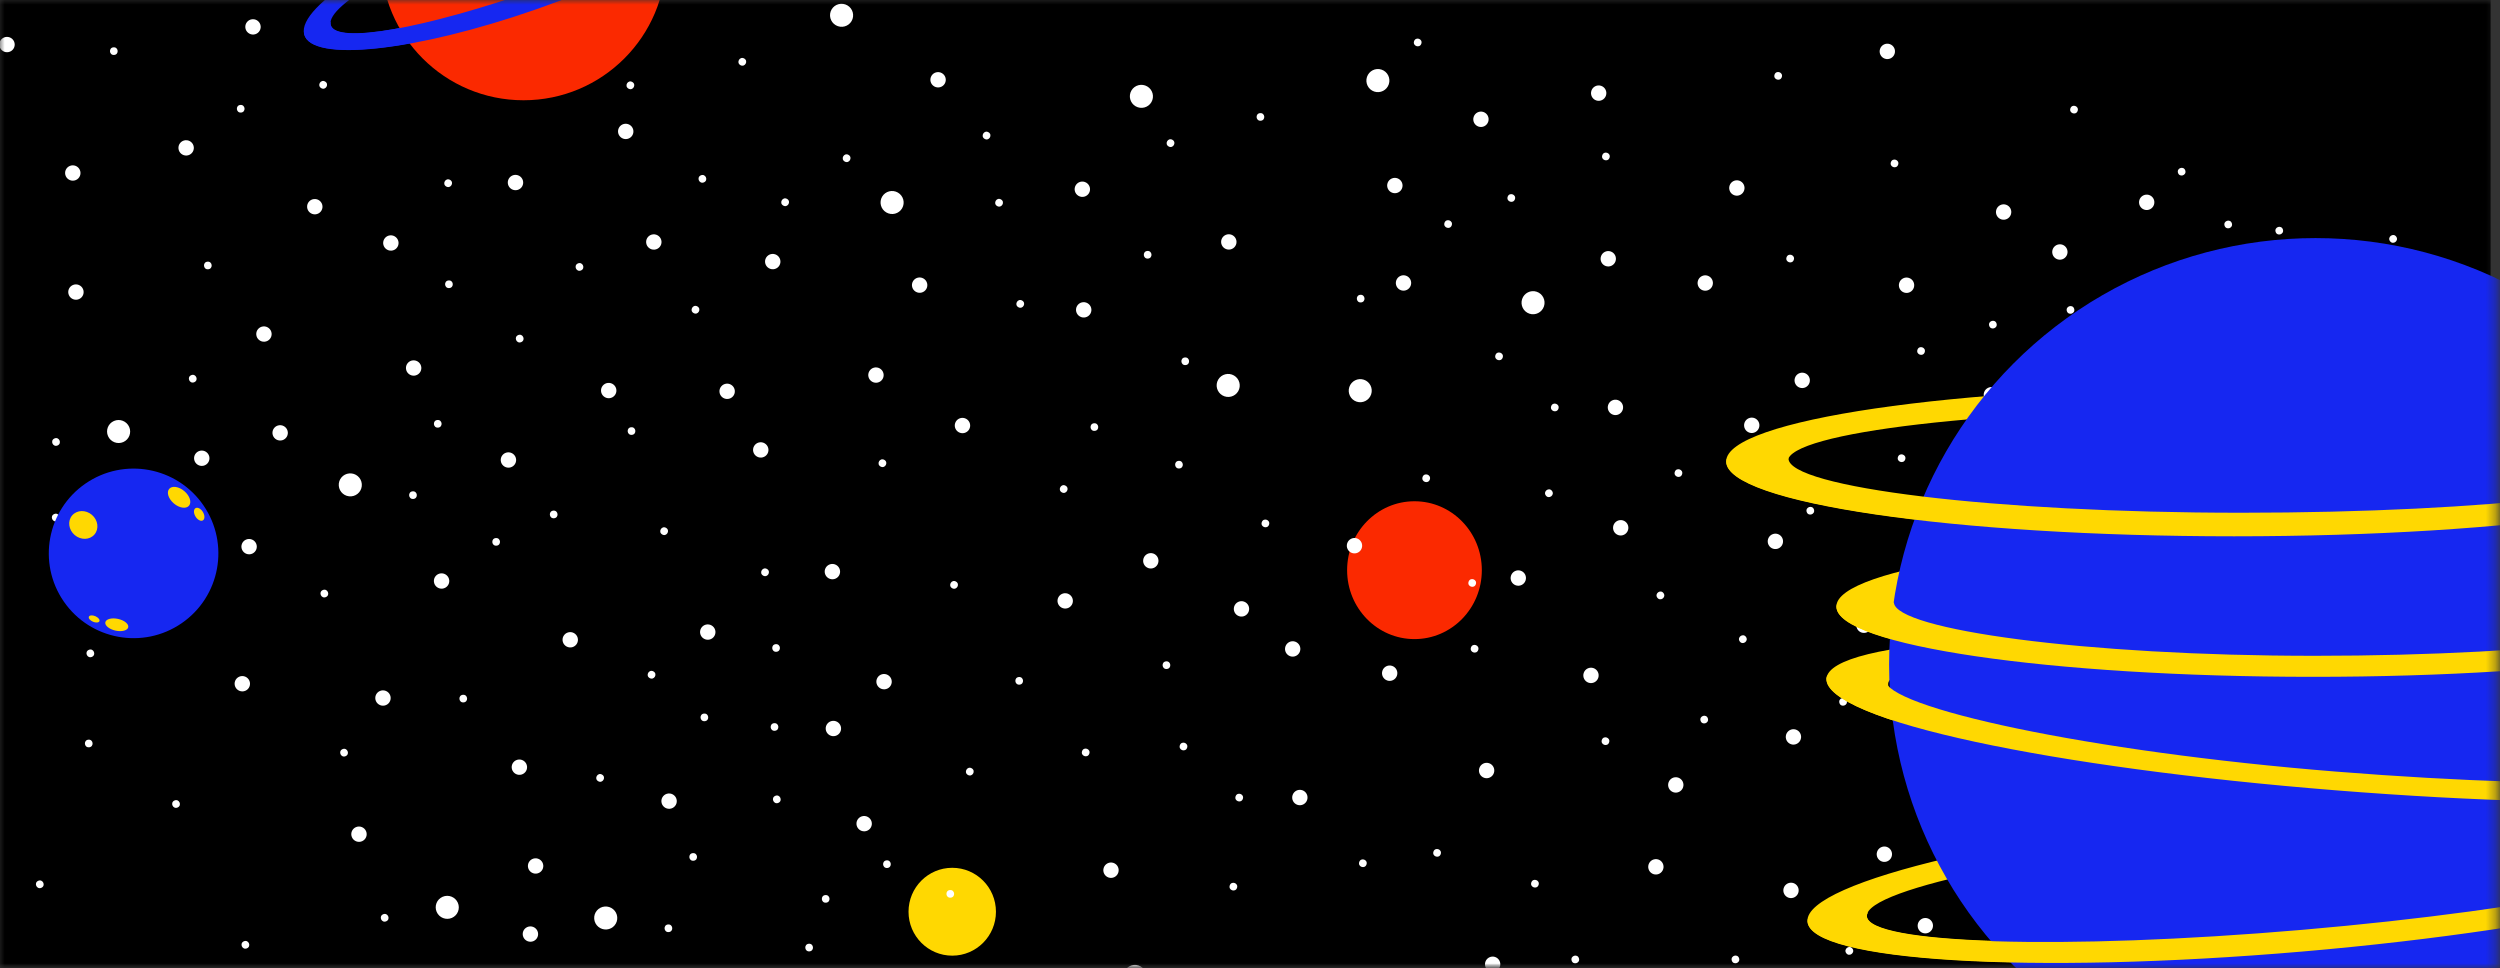 <svg width="266" height="103" viewBox="0 0 266 103" fill="none" xmlns="http://www.w3.org/2000/svg">
<rect x="0" y="0" width="266" height="103" fill="#333333" stroke="none"/>
<mask id="mask0" mask-type="alpha" maskUnits="userSpaceOnUse" x="0" y="0" width="266" height="103">
<rect width="265.667" height="103" fill="#C4C4C4"/>
</mask>
<g mask="url(#mask0)">
<mask id="mask1" mask-type="alpha" maskUnits="userSpaceOnUse" x="-169" y="-162" width="435" height="265">
<rect x="-168.333" y="-162" width="434.333" height="265" fill="#C4C4C4"/>
</mask>
<g mask="url(#mask1)">
<rect x="-166.667" y="-160.999" width="430.667" height="263" fill="black" stroke="black" stroke-width="2"/>
<ellipse cx="150.5" cy="60.667" rx="7.167" ry="7.333" fill="#FB2900"/>
<ellipse cx="101.318" cy="97.008" rx="4.651" ry="4.674" fill="#FFD801"/>
<ellipse rx="1.224" ry="1.23" transform="matrix(-0.949 -0.317 0.315 -0.949 120.753 103.895)" fill="white"/>
<ellipse rx="1.224" ry="1.23" transform="matrix(-0.949 -0.317 0.315 -0.949 144.729 41.568)" fill="white"/>
<ellipse rx="1.224" ry="1.23" transform="matrix(0.505 -0.863 0.864 0.504 89.544 1.627)" fill="white"/>
<ellipse rx="1.224" ry="1.23" transform="matrix(-0.949 -0.317 0.315 -0.949 146.608 8.574)" fill="white"/>
<ellipse rx="1.224" ry="1.23" transform="matrix(0.505 -0.863 0.864 0.504 121.446 10.251)" fill="white"/>
<ellipse rx="1.224" ry="1.23" transform="matrix(0.505 -0.863 0.864 0.504 130.68 41.011)" fill="white"/>
<ellipse rx="1.224" ry="1.23" transform="matrix(-0.949 -0.317 0.315 -0.949 163.116 32.208)" fill="white"/>
<ellipse rx="1.224" ry="1.23" transform="matrix(0.505 -0.863 0.864 0.504 94.92 21.547)" fill="white"/>
<ellipse rx="1.225" ry="1.228" transform="matrix(0.957 -0.289 0.285 0.959 204.378 82.446)" fill="white"/>
<ellipse rx="1.225" ry="1.228" transform="matrix(0.086 0.996 -0.997 0.082 37.271 51.591)" fill="white"/>
<ellipse rx="1.225" ry="1.228" transform="matrix(0.957 -0.289 0.285 0.959 243.886 46.371)" fill="white"/>
<ellipse rx="1.225" ry="1.228" transform="matrix(0.086 0.996 -0.997 0.082 64.449 97.675)" fill="white"/>
<ellipse rx="1.227" ry="1.227" transform="matrix(-0.403 -0.915 0.917 -0.399 12.62 45.914)" fill="white"/>
<ellipse rx="1.227" ry="1.227" transform="matrix(-0.813 0.583 -0.579 -0.815 246.245 63.103)" fill="white"/>
<ellipse rx="1.227" ry="1.227" transform="matrix(-0.403 -0.915 0.917 -0.399 47.588 96.541)" fill="white"/>
<ellipse rx="0.408" ry="0.41" transform="matrix(-0.949 -0.317 0.315 -0.949 131.853 84.865)" fill="white"/>
<ellipse rx="0.408" ry="0.41" transform="matrix(-0.949 -0.317 0.315 -0.949 165.431 43.353)" fill="white"/>
<ellipse rx="0.408" ry="0.41" transform="matrix(0.505 -0.863 0.864 0.504 83.539 21.518)" fill="white"/>
<ellipse rx="0.408" ry="0.409" transform="matrix(0.957 -0.289 0.285 0.959 196.104 74.676)" fill="white"/>
<ellipse rx="0.408" ry="0.409" transform="matrix(0.086 0.996 -0.997 0.082 46.577 45.093)" fill="white"/>
<ellipse rx="0.408" ry="0.409" transform="matrix(0.957 -0.289 0.285 0.959 235.613 38.6)" fill="white"/>
<ellipse rx="0.408" ry="0.409" transform="matrix(0.086 0.996 -0.997 0.082 73.755 91.178)" fill="white"/>
<ellipse rx="0.409" ry="0.409" transform="matrix(-0.403 -0.915 0.917 -0.399 5.93 55.068)" fill="white"/>
<ellipse rx="0.409" ry="0.409" transform="matrix(-0.813 0.583 -0.579 -0.815 256.579 67.768)" fill="white"/>
<ellipse rx="0.408" ry="0.41" transform="matrix(-0.949 -0.317 0.315 -0.949 125.923 79.429)" fill="white"/>
<ellipse rx="0.408" ry="0.41" transform="matrix(-0.949 -0.317 0.315 -0.949 159.5 37.916)" fill="white"/>
<ellipse rx="0.408" ry="0.41" transform="matrix(0.505 -0.863 0.864 0.504 90.08 16.833)" fill="white"/>
<ellipse rx="0.408" ry="0.409" transform="matrix(0.957 -0.289 0.285 0.959 204.076 75.695)" fill="white"/>
<ellipse rx="0.408" ry="0.409" transform="matrix(0.086 0.996 -0.997 0.082 43.941 52.684)" fill="white"/>
<ellipse rx="0.408" ry="0.409" transform="matrix(0.957 -0.289 0.285 0.959 243.583 39.618)" fill="white"/>
<ellipse rx="0.408" ry="0.409" transform="matrix(0.086 0.996 -0.997 0.082 71.119 98.768)" fill="white"/>
<ellipse rx="0.409" ry="0.409" transform="matrix(-0.403 -0.915 0.917 -0.399 5.961 47.025)" fill="white"/>
<ellipse rx="0.409" ry="0.409" transform="matrix(-0.813 0.583 -0.579 -0.815 248.702 69.391)" fill="white"/>
<ellipse rx="0.409" ry="0.409" transform="matrix(-0.403 -0.915 0.917 -0.399 40.929 97.653)" fill="white"/>
<ellipse rx="0.408" ry="0.41" transform="matrix(-0.949 -0.317 0.315 -0.949 156.896 69.026)" fill="white"/>
<ellipse rx="0.408" ry="0.41" transform="matrix(0.505 -0.863 0.864 0.504 60.171 7.886)" fill="white"/>
<ellipse rx="0.408" ry="0.41" transform="matrix(-0.949 -0.317 0.315 -0.949 190.474 27.511)" fill="white"/>
<ellipse rx="0.408" ry="0.41" transform="matrix(0.505 -0.863 0.864 0.504 93.891 49.284)" fill="white"/>
<ellipse rx="0.408" ry="0.41" transform="matrix(-0.949 -0.317 0.315 -0.949 201.577 17.389)" fill="white"/>
<ellipse rx="0.408" ry="0.41" transform="matrix(0.505 -0.863 0.864 0.504 101.512 62.232)" fill="white"/>
<ellipse rx="0.408" ry="0.41" transform="matrix(-0.949 -0.317 0.315 -0.949 202.328 48.753)" fill="white"/>
<ellipse rx="0.408" ry="0.41" transform="matrix(0.505 -0.863 0.864 0.504 70.664 56.516)" fill="white"/>
<ellipse rx="0.408" ry="0.41" transform="matrix(-0.949 -0.317 0.315 -0.949 229.423 50.018)" fill="white"/>
<ellipse rx="0.408" ry="0.41" transform="matrix(0.505 -0.863 0.864 0.504 63.854 82.77)" fill="white"/>
<ellipse rx="0.408" ry="0.41" transform="matrix(-0.949 -0.317 0.315 -0.949 217.555 46.922)" fill="white"/>
<ellipse rx="0.408" ry="0.41" transform="matrix(0.505 -0.863 0.864 0.504 69.325 71.793)" fill="white"/>
<ellipse rx="0.408" ry="0.41" transform="matrix(-0.949 -0.317 0.315 -0.949 220.676 11.665)" fill="white"/>
<ellipse rx="0.408" ry="0.41" transform="matrix(0.505 -0.863 0.864 0.504 103.186 82.1)" fill="white"/>
<ellipse rx="0.408" ry="0.41" transform="matrix(-0.949 -0.317 0.315 -0.949 246.984 30.817)" fill="white"/>
<ellipse rx="0.408" ry="0.41" transform="matrix(-0.949 -0.317 0.315 -0.949 189.197 8.073)" fill="white"/>
<ellipse rx="0.408" ry="0.41" transform="matrix(0.505 -0.863 0.864 0.504 113.177 52.033)" fill="white"/>
<ellipse rx="0.408" ry="0.41" transform="matrix(-0.949 -0.317 0.315 -0.949 170.869 16.648)" fill="white"/>
<ellipse rx="0.408" ry="0.41" transform="matrix(0.505 -0.863 0.864 0.504 108.555 32.334)" fill="white"/>
<ellipse rx="0.408" ry="0.41" transform="matrix(-0.949 -0.317 0.315 -0.949 160.802 21.066)" fill="white"/>
<ellipse rx="0.408" ry="0.41" transform="matrix(0.505 -0.863 0.864 0.504 106.301 21.572)" fill="white"/>
<ellipse rx="0.408" ry="0.409" transform="matrix(0.957 -0.289 0.285 0.959 184.651 102.082)" fill="white"/>
<ellipse rx="0.408" ry="0.409" transform="matrix(0.086 0.996 -0.997 0.082 22.114 28.247)" fill="white"/>
<ellipse rx="0.408" ry="0.409" transform="matrix(0.957 -0.289 0.285 0.959 224.159 66.006)" fill="white"/>
<ellipse rx="0.408" ry="0.409" transform="matrix(0.086 0.996 -0.997 0.082 49.291 74.331)" fill="white"/>
<ellipse rx="0.409" ry="0.409" transform="matrix(-0.813 0.583 -0.579 -0.815 216.262 82.768)" fill="white"/>
<ellipse rx="0.409" ry="0.409" transform="matrix(-0.403 -0.915 0.917 -0.399 34.512 63.155)" fill="white"/>
<ellipse rx="0.409" ry="0.409" transform="matrix(-0.813 0.583 -0.579 -0.815 258.616 38.134)" fill="white"/>
<ellipse rx="0.408" ry="0.41" transform="matrix(-0.949 -0.317 0.315 -0.949 170.823 78.86)" fill="white"/>
<ellipse rx="0.408" ry="0.41" transform="matrix(0.505 -0.863 0.864 0.504 47.683 19.492)" fill="white"/>
<ellipse rx="0.408" ry="0.41" transform="matrix(-0.949 -0.317 0.315 -0.949 204.402 37.346)" fill="white"/>
<ellipse rx="0.408" ry="0.41" transform="matrix(0.505 -0.863 0.864 0.504 81.401 60.891)" fill="white"/>
<ellipse rx="0.408" ry="0.409" transform="matrix(0.957 -0.289 0.285 0.959 167.611 102.086)" fill="white"/>
<ellipse rx="0.408" ry="0.409" transform="matrix(0.086 0.996 -0.997 0.082 25.612 11.571)" fill="white"/>
<ellipse rx="0.408" ry="0.409" transform="matrix(0.086 0.996 -0.997 0.082 12.11 5.441)" fill="white"/>
<ellipse rx="0.408" ry="0.409" transform="matrix(0.086 0.996 -0.997 0.082 122.11 27.108)" fill="white"/>
<ellipse rx="0.408" ry="0.409" transform="matrix(0.086 0.996 -0.997 0.082 126.11 38.439)" fill="white"/>
<ellipse rx="0.408" ry="0.409" transform="matrix(0.086 0.996 -0.997 0.082 125.443 49.441)" fill="white"/>
<ellipse rx="0.408" ry="0.409" transform="matrix(0.086 0.996 -0.997 0.082 116.443 45.441)" fill="white"/>
<ellipse rx="0.408" ry="0.409" transform="matrix(0.086 0.996 -0.997 0.082 9.443 79.107)" fill="white"/>
<ellipse rx="0.408" ry="0.409" transform="matrix(0.086 0.996 -0.997 0.082 101.11 95.107)" fill="white"/>
<ellipse rx="0.408" ry="0.409" transform="matrix(0.086 0.996 -0.997 0.082 108.443 72.441)" fill="white"/>
<ellipse rx="0.408" ry="0.409" transform="matrix(0.086 0.996 -0.997 0.082 124.11 70.774)" fill="white"/>
<ellipse rx="0.408" ry="0.409" transform="matrix(0.086 0.996 -0.997 0.082 134.11 12.441)" fill="white"/>
<ellipse rx="0.408" ry="0.409" transform="matrix(0.086 0.996 -0.997 0.082 144.776 31.773)" fill="white"/>
<ellipse rx="0.408" ry="0.409" transform="matrix(0.957 -0.289 0.285 0.959 207.12 66.01)" fill="white"/>
<ellipse rx="0.408" ry="0.409" transform="matrix(0.086 0.996 -0.997 0.082 52.791 57.655)" fill="white"/>
<ellipse rx="0.409" ry="0.409" transform="matrix(-0.813 0.583 -0.579 -0.815 232.396 77.233)" fill="white"/>
<ellipse rx="0.409" ry="0.409" transform="matrix(-0.403 -0.915 0.917 -0.399 36.608 80.083)" fill="white"/>
<ellipse rx="0.408" ry="0.41" transform="matrix(-0.949 -0.317 0.315 -0.949 156.644 62.027)" fill="white"/>
<ellipse rx="0.408" ry="0.41" transform="matrix(0.505 -0.863 0.864 0.504 67.073 9.077)" fill="white"/>
<ellipse rx="0.408" ry="0.409" transform="matrix(0.957 -0.289 0.285 0.959 192.618 54.341)" fill="white"/>
<ellipse rx="0.408" ry="0.409" transform="matrix(0.086 0.996 -0.997 0.082 67.193 45.864)" fill="white"/>
<ellipse rx="0.408" ry="0.409" transform="matrix(0.957 -0.289 0.285 0.959 232.127 18.267)" fill="white"/>
<ellipse rx="0.408" ry="0.409" transform="matrix(0.086 0.996 -0.997 0.082 94.371 91.948)" fill="white"/>
<ellipse rx="0.409" ry="0.409" transform="matrix(-0.632 -0.775 0.772 -0.635 262.379 66.881)" fill="white"/>
<ellipse rx="0.408" ry="0.41" transform="matrix(-0.949 -0.317 0.315 -0.949 145.009 91.849)" fill="white"/>
<ellipse rx="0.408" ry="0.41" transform="matrix(-0.949 -0.317 0.315 -0.949 131.232 94.339)" fill="white"/>
<ellipse rx="0.408" ry="0.41" transform="matrix(-0.949 -0.317 0.315 -0.949 115.517 80.06)" fill="white"/>
<ellipse rx="0.408" ry="0.41" transform="matrix(-0.949 -0.317 0.315 -0.949 134.64 55.693)" fill="white"/>
<ellipse rx="0.408" ry="0.41" transform="matrix(-0.949 -0.317 0.315 -0.949 163.318 94.025)" fill="white"/>
<ellipse rx="0.408" ry="0.41" transform="matrix(0.505 -0.863 0.864 0.504 34.385 9.027)" fill="white"/>
<ellipse rx="0.408" ry="0.41" transform="matrix(-0.949 -0.317 0.315 -0.949 154.08 23.84)" fill="white"/>
<ellipse rx="0.408" ry="0.41" transform="matrix(0.505 -0.863 0.864 0.504 104.969 14.424)" fill="white"/>
<ellipse rx="0.408" ry="0.41" transform="matrix(-0.949 -0.317 0.315 -0.949 150.843 4.518)" fill="white"/>
<ellipse rx="0.408" ry="0.41" transform="matrix(0.505 -0.863 0.864 0.504 124.544 15.229)" fill="white"/>
<ellipse rx="0.408" ry="0.41" transform="matrix(-0.949 -0.317 0.315 -0.949 152.906 90.744)" fill="white"/>
<ellipse rx="0.408" ry="0.41" transform="matrix(0.505 -0.863 0.864 0.504 39.737 -0.486)" fill="white"/>
<ellipse rx="0.408" ry="0.41" transform="matrix(-0.949 -0.317 0.315 -0.949 178.586 50.336)" fill="white"/>
<ellipse rx="0.408" ry="0.41" transform="matrix(0.505 -0.863 0.864 0.504 73.999 32.956)" fill="white"/>
<ellipse rx="0.408" ry="0.409" transform="matrix(0.957 -0.289 0.285 0.959 181.329 76.564)" fill="white"/>
<ellipse rx="0.408" ry="0.409" transform="matrix(0.086 0.996 -0.997 0.082 47.767 30.245)" fill="white"/>
<ellipse rx="0.408" ry="0.409" transform="matrix(0.957 -0.289 0.285 0.959 220.837 40.489)" fill="white"/>
<ellipse rx="0.408" ry="0.409" transform="matrix(0.086 0.996 -0.997 0.082 74.946 76.33)" fill="white"/>
<ellipse rx="0.408" ry="0.409" transform="matrix(0.957 -0.289 0.285 0.959 220.302 32.976)" fill="white"/>
<ellipse rx="0.408" ry="0.409" transform="matrix(0.086 0.996 -0.997 0.082 82.408 77.351)" fill="white"/>
<ellipse rx="0.408" ry="0.409" transform="matrix(0.957 -0.289 0.285 0.959 212.042 34.541)" fill="white"/>
<ellipse rx="0.408" ry="0.409" transform="matrix(0.086 0.996 -0.997 0.082 82.575 68.945)" fill="white"/>
<ellipse rx="0.408" ry="0.409" transform="matrix(0.957 -0.289 0.285 0.959 237.081 23.885)" fill="white"/>
<ellipse rx="0.408" ry="0.409" transform="matrix(0.086 0.996 -0.997 0.082 87.853 95.641)" fill="white"/>
<ellipse rx="0.409" ry="0.409" transform="matrix(-0.403 -0.915 0.917 -0.399 9.615 69.518)" fill="white"/>
<ellipse rx="0.408" ry="0.41" transform="matrix(-0.949 -0.317 0.315 -0.949 151.748 50.887)" fill="white"/>
<ellipse rx="0.408" ry="0.41" transform="matrix(0.505 -0.863 0.864 0.504 78.981 6.578)" fill="white"/>
<ellipse rx="0.408" ry="0.409" transform="matrix(0.957 -0.289 0.285 0.959 203.004 60.619)" fill="white"/>
<ellipse rx="0.408" ry="0.409" transform="matrix(0.086 0.996 -0.997 0.082 58.913 54.737)" fill="white"/>
<ellipse rx="0.408" ry="0.409" transform="matrix(0.957 -0.289 0.285 0.959 242.513 24.543)" fill="white"/>
<ellipse rx="0.408" ry="0.409" transform="matrix(0.086 0.996 -0.997 0.082 86.092 100.821)" fill="white"/>
<ellipse rx="0.409" ry="0.409" transform="matrix(-0.813 0.583 -0.579 -0.815 196.769 101.175)" fill="white"/>
<ellipse rx="0.409" ry="0.409" transform="matrix(-0.403 -0.915 0.917 -0.399 20.508 40.293)" fill="white"/>
<ellipse rx="0.409" ry="0.409" transform="matrix(-0.813 0.583 -0.579 -0.815 176.668 63.352)" fill="white"/>
<ellipse rx="0.409" ry="0.409" transform="matrix(-0.403 -0.915 0.917 -0.399 61.656 28.402)" fill="white"/>
<ellipse rx="0.409" ry="0.409" transform="matrix(-0.813 0.583 -0.579 -0.815 164.805 52.479)" fill="white"/>
<ellipse rx="0.409" ry="0.409" transform="matrix(-0.403 -0.915 0.917 -0.399 74.736 19.029)" fill="white"/>
<ellipse rx="0.409" ry="0.409" transform="matrix(-0.813 0.583 -0.579 -0.815 185.439 68.007)" fill="white"/>
<ellipse rx="0.409" ry="0.409" transform="matrix(-0.403 -0.915 0.917 -0.399 55.296 36.027)" fill="white"/>
<ellipse rx="0.409" ry="0.409" transform="matrix(-0.813 0.583 -0.579 -0.815 254.563 83.3)" fill="white"/>
<ellipse rx="0.409" ry="0.409" transform="matrix(-0.403 -0.915 0.917 -0.399 26.111 100.528)" fill="white"/>
<ellipse rx="0.409" ry="0.409" transform="matrix(-0.403 -0.915 0.917 -0.399 4.234 94.09)" fill="white"/>
<ellipse rx="0.409" ry="0.409" transform="matrix(-0.813 0.583 -0.579 -0.815 241.417 93.606)" fill="white"/>
<ellipse rx="0.409" ry="0.409" transform="matrix(-0.403 -0.915 0.917 -0.399 18.731 85.545)" fill="white"/>
<ellipse rx="0.409" ry="0.409" transform="matrix(-0.813 0.583 -0.579 -0.815 254.627 25.419)" fill="white"/>
<ellipse rx="0.409" ry="0.409" transform="matrix(-0.813 0.583 -0.579 -0.815 227.786 31.151)" fill="white"/>
<ellipse rx="0.409" ry="0.409" transform="matrix(-0.403 -0.915 0.917 -0.399 82.654 85.051)" fill="white"/>
<ellipse rx="0.409" ry="0.409" transform="matrix(-0.632 -0.775 0.772 -0.635 264.166 54.824)" fill="white"/>
<ellipse rx="0.816" ry="0.82" transform="matrix(-0.949 -0.317 0.315 -0.949 147.862 71.628)" fill="white"/>
<ellipse rx="0.816" ry="0.82" transform="matrix(-0.949 -0.317 0.315 -0.949 181.439 30.114)" fill="white"/>
<ellipse rx="0.816" ry="0.82" transform="matrix(0.505 -0.863 0.864 0.504 93.202 39.908)" fill="white"/>
<ellipse rx="0.817" ry="0.819" transform="matrix(0.957 -0.289 0.285 0.959 190.563 94.738)" fill="white"/>
<ellipse rx="0.817" ry="0.819" transform="matrix(0.086 0.996 -0.997 0.082 28.084 35.544)" fill="white"/>
<ellipse rx="0.817" ry="0.819" transform="matrix(0.957 -0.289 0.285 0.959 230.071 58.662)" fill="white"/>
<ellipse rx="0.817" ry="0.819" transform="matrix(0.086 0.996 -0.997 0.082 55.262 81.628)" fill="white"/>
<ellipse rx="0.818" ry="0.818" transform="matrix(-0.813 0.583 -0.579 -0.815 213.023 91.63)" fill="white"/>
<ellipse rx="0.818" ry="0.818" transform="matrix(-0.403 -0.915 0.917 -0.399 26.505 58.163)" fill="white"/>
<ellipse rx="0.818" ry="0.818" transform="matrix(-0.813 0.583 -0.579 -0.815 255.377 46.997)" fill="white"/>
<ellipse rx="0.816" ry="0.82" transform="matrix(-0.949 -0.317 0.315 -0.949 138.305 84.857)" fill="white"/>
<ellipse rx="0.816" ry="0.82" transform="matrix(-0.949 -0.317 0.315 -0.949 171.882 43.346)" fill="white"/>
<ellipse rx="0.816" ry="0.82" transform="matrix(0.505 -0.863 0.864 0.504 82.22 27.833)" fill="white"/>
<ellipse rx="0.817" ry="0.819" transform="matrix(0.957 -0.289 0.285 0.959 190.822 78.407)" fill="white"/>
<ellipse rx="0.817" ry="0.819" transform="matrix(0.086 0.996 -0.997 0.082 44.012 39.156)" fill="white"/>
<ellipse rx="0.817" ry="0.819" transform="matrix(0.957 -0.289 0.285 0.959 230.331 42.331)" fill="white"/>
<ellipse rx="0.817" ry="0.819" transform="matrix(0.086 0.996 -0.997 0.082 71.191 85.241)" fill="white"/>
<ellipse rx="0.817" ry="0.819" transform="matrix(0.957 -0.289 0.285 0.959 219.172 26.812)" fill="white"/>
<ellipse rx="0.817" ry="0.819" transform="matrix(0.086 0.996 -0.997 0.082 88.673 77.513)" fill="white"/>
<ellipse rx="0.818" ry="0.818" transform="matrix(-0.403 -0.915 0.917 -0.399 10.277 59.868)" fill="white"/>
<ellipse rx="0.818" ry="0.818" transform="matrix(-0.403 -0.915 0.917 -0.399 7.746 18.408)" fill="white"/>
<ellipse rx="0.818" ry="0.818" transform="matrix(-0.403 -0.915 0.917 -0.399 130.746 25.741)" fill="white"/>
<ellipse rx="0.818" ry="0.818" transform="matrix(-0.403 -0.915 0.917 -0.399 148.413 19.741)" fill="white"/>
<ellipse rx="0.818" ry="0.818" transform="matrix(-0.403 -0.915 0.917 -0.399 8.08 31.076)" fill="white"/>
<ellipse rx="0.818" ry="0.818" transform="matrix(-0.403 -0.915 0.917 -0.399 0.746 4.741)" fill="white"/>
<ellipse rx="0.818" ry="0.818" transform="matrix(-0.813 0.583 -0.579 -0.815 260.381 62.527)" fill="white"/>
<ellipse rx="0.816" ry="0.82" transform="matrix(-0.949 -0.317 0.315 -0.949 137.542 69.047)" fill="white"/>
<ellipse rx="0.816" ry="0.82" transform="matrix(-0.949 -0.317 0.315 -0.949 171.119 27.533)" fill="white"/>
<ellipse rx="0.816" ry="0.82" transform="matrix(0.505 -0.863 0.864 0.504 97.85 30.338)" fill="white"/>
<ellipse rx="0.817" ry="0.819" transform="matrix(0.957 -0.289 0.285 0.959 200.496 90.888)" fill="white"/>
<ellipse rx="0.817" ry="0.819" transform="matrix(0.086 0.996 -0.997 0.082 29.808 46.056)" fill="white"/>
<ellipse rx="0.817" ry="0.819" transform="matrix(0.957 -0.289 0.285 0.959 240.004 54.811)" fill="white"/>
<ellipse rx="0.817" ry="0.819" transform="matrix(0.086 0.996 -0.997 0.082 56.988 92.139)" fill="white"/>
<ellipse rx="0.818" ry="0.818" transform="matrix(-0.813 0.583 -0.579 -0.815 204.855 98.494)" fill="white"/>
<ellipse rx="0.818" ry="0.818" transform="matrix(-0.403 -0.915 0.917 -0.399 21.468 48.757)" fill="white"/>
<ellipse rx="0.818" ry="0.818" transform="matrix(-0.813 0.583 -0.579 -0.815 247.208 53.861)" fill="white"/>
<ellipse rx="0.818" ry="0.818" transform="matrix(-0.403 -0.915 0.917 -0.399 56.436 99.385)" fill="white"/>
<ellipse rx="0.816" ry="0.82" transform="matrix(-0.949 -0.317 0.315 -0.949 161.547 61.503)" fill="white"/>
<ellipse rx="0.816" ry="0.82" transform="matrix(0.505 -0.863 0.864 0.504 66.577 13.983)" fill="white"/>
<ellipse rx="0.817" ry="0.819" transform="matrix(0.957 -0.289 0.285 0.959 188.901 57.601)" fill="white"/>
<ellipse rx="0.817" ry="0.819" transform="matrix(0.086 0.996 -0.997 0.082 64.767 41.555)" fill="white"/>
<ellipse rx="0.817" ry="0.819" transform="matrix(0.957 -0.289 0.285 0.959 186.386 45.253)" fill="white"/>
<ellipse rx="0.817" ry="0.819" transform="matrix(0.086 0.996 -0.997 0.082 77.368 41.636)" fill="white"/>
<ellipse rx="0.817" ry="0.819" transform="matrix(0.957 -0.289 0.285 0.959 172.444 56.157)" fill="white"/>
<ellipse rx="0.817" ry="0.819" transform="matrix(0.086 0.996 -0.997 0.082 69.567 25.748)" fill="white"/>
<ellipse rx="0.817" ry="0.819" transform="matrix(0.957 -0.289 0.285 0.959 228.409 21.527)" fill="white"/>
<ellipse rx="0.817" ry="0.819" transform="matrix(0.086 0.996 -0.997 0.082 91.946 87.638)" fill="white"/>
<ellipse rx="0.817" ry="0.818" transform="matrix(-0.632 -0.775 0.772 -0.635 266.798 69.065)" fill="white"/>
<ellipse rx="0.816" ry="0.82" transform="matrix(-0.949 -0.317 0.315 -0.949 178.304 83.516)" fill="white"/>
<ellipse rx="0.816" ry="0.82" transform="matrix(0.505 -0.863 0.864 0.504 41.588 25.854)" fill="white"/>
<ellipse rx="0.816" ry="0.82" transform="matrix(-0.949 -0.317 0.315 -0.949 211.882 42.004)" fill="white"/>
<ellipse rx="0.816" ry="0.82" transform="matrix(0.505 -0.863 0.864 0.504 75.306 67.253)" fill="white"/>
<ellipse rx="0.816" ry="0.82" transform="matrix(-0.949 -0.317 0.315 -0.949 213.186 22.56)" fill="white"/>
<ellipse rx="0.816" ry="0.82" transform="matrix(0.505 -0.863 0.864 0.504 94.064 72.529)" fill="white"/>
<ellipse rx="0.816" ry="0.82" transform="matrix(-0.949 -0.317 0.315 -0.949 200.811 5.468)" fill="white"/>
<ellipse rx="0.816" ry="0.82" transform="matrix(0.505 -0.863 0.864 0.504 113.337 63.934)" fill="white"/>
<ellipse rx="0.816" ry="0.82" transform="matrix(-0.949 -0.317 0.315 -0.949 184.802 20.002)" fill="white"/>
<ellipse rx="0.816" ry="0.82" transform="matrix(0.505 -0.863 0.864 0.504 102.407 45.277)" fill="white"/>
<ellipse rx="0.816" ry="0.82" transform="matrix(-0.949 -0.317 0.315 -0.949 170.1 9.909)" fill="white"/>
<ellipse rx="0.816" ry="0.82" transform="matrix(0.505 -0.863 0.864 0.504 115.307 32.968)" fill="white"/>
<ellipse rx="0.816" ry="0.82" transform="matrix(-0.949 -0.317 0.315 -0.949 157.573 12.692)" fill="white"/>
<ellipse rx="0.816" ry="0.82" transform="matrix(0.505 -0.863 0.864 0.504 115.161 20.135)" fill="white"/>
<ellipse rx="0.816" ry="0.82" transform="matrix(-0.949 -0.317 0.315 -0.949 149.333 30.108)" fill="white"/>
<ellipse rx="0.816" ry="0.82" transform="matrix(0.505 -0.863 0.864 0.504 99.812 8.489)" fill="white"/>
<ellipse rx="0.816" ry="0.82" transform="matrix(-0.949 -0.317 0.315 -0.949 144.117 58.062)" fill="white"/>
<ellipse rx="0.816" ry="0.82" transform="matrix(-0.949 -0.317 0.315 -0.949 122.446 59.67)" fill="white"/>
<ellipse rx="0.816" ry="0.82" transform="matrix(-0.949 -0.317 0.315 -0.949 132.094 64.785)" fill="white"/>
<ellipse rx="0.816" ry="0.82" transform="matrix(-0.949 -0.317 0.315 -0.949 118.21 92.59)" fill="white"/>
<ellipse rx="0.817" ry="0.819" transform="matrix(0.957 -0.289 0.285 0.959 158.818 102.6)" fill="white"/>
<ellipse rx="0.817" ry="0.819" transform="matrix(0.086 0.996 -0.997 0.082 26.919 2.86)" fill="white"/>
<ellipse rx="0.817" ry="0.819" transform="matrix(0.957 -0.289 0.285 0.959 198.326 66.524)" fill="white"/>
<ellipse rx="0.817" ry="0.819" transform="matrix(0.086 0.996 -0.997 0.082 54.097 48.944)" fill="white"/>
<ellipse rx="0.818" ry="0.818" transform="matrix(-0.813 0.583 -0.579 -0.815 240.561 73.897)" fill="white"/>
<ellipse rx="0.818" ry="0.818" transform="matrix(-0.403 -0.915 0.917 -0.399 38.196 88.758)" fill="white"/>
<ellipse rx="0.816" ry="0.82" transform="matrix(-0.949 -0.317 0.315 -0.949 158.177 81.983)" fill="white"/>
<ellipse rx="0.816" ry="0.82" transform="matrix(0.505 -0.863 0.864 0.504 47.227 6.473)" fill="white"/>
<ellipse rx="0.816" ry="0.82" transform="matrix(-0.949 -0.317 0.315 -0.949 191.755 40.471)" fill="white"/>
<ellipse rx="0.816" ry="0.82" transform="matrix(0.505 -0.863 0.864 0.504 80.945 47.872)" fill="white"/>
<ellipse rx="0.817" ry="0.819" transform="matrix(0.957 -0.289 0.285 0.959 176.186 92.23)" fill="white"/>
<ellipse rx="0.817" ry="0.819" transform="matrix(0.086 0.996 -0.997 0.082 33.495 21.991)" fill="white"/>
<ellipse rx="0.817" ry="0.819" transform="matrix(0.957 -0.289 0.285 0.959 215.693 56.154)" fill="white"/>
<ellipse rx="0.817" ry="0.819" transform="matrix(0.086 0.996 -0.997 0.082 60.674 68.073)" fill="white"/>
<ellipse rx="0.818" ry="0.818" transform="matrix(-0.813 0.583 -0.579 -0.815 227.447 89.338)" fill="white"/>
<ellipse rx="0.818" ry="0.818" transform="matrix(-0.403 -0.915 0.917 -0.399 25.782 72.749)" fill="white"/>
<ellipse rx="0.816" ry="0.82" transform="matrix(-0.949 -0.317 0.315 -0.949 169.281 71.862)" fill="white"/>
<ellipse rx="0.816" ry="0.82" transform="matrix(0.505 -0.863 0.864 0.504 54.848 19.422)" fill="white"/>
<ellipse rx="0.816" ry="0.82" transform="matrix(-0.949 -0.317 0.315 -0.949 202.857 30.349)" fill="white"/>
<ellipse rx="0.816" ry="0.82" transform="matrix(0.505 -0.863 0.864 0.504 88.567 60.82)" fill="white"/>
<ellipse rx="0.817" ry="0.819" transform="matrix(0.086 0.996 -0.997 0.082 19.805 15.734)" fill="white"/>
<ellipse rx="0.817" ry="0.819" transform="matrix(0.957 -0.289 0.285 0.959 212.388 70.836)" fill="white"/>
<ellipse rx="0.817" ry="0.819" transform="matrix(0.086 0.996 -0.997 0.082 46.984 61.819)" fill="white"/>
<ellipse rx="0.818" ry="0.818" transform="matrix(-0.813 0.583 -0.579 -0.815 225.856 74.378)" fill="white"/>
<ellipse rx="0.818" ry="0.818" transform="matrix(-0.403 -0.915 0.917 -0.399 40.749 74.27)" fill="white"/>
</g>
<circle cx="14.213" cy="58.88" r="9.021" transform="rotate(-124.546 14.213 58.88)" fill="#1627F1"/>
<ellipse cx="19.056" cy="52.913" rx="1.384" ry="0.86" transform="rotate(-139.586 19.056 52.913)" fill="#FFD801"/>
<ellipse cx="8.864" cy="55.855" rx="1.562" ry="1.412" transform="rotate(-139.586 8.864 55.855)" fill="#FFD801"/>
<ellipse cx="21.195" cy="54.718" rx="0.759" ry="0.462" transform="rotate(-120.983 21.195 54.718)" fill="#FFD801"/>
<ellipse cx="12.426" cy="66.475" rx="1.247" ry="0.637" transform="rotate(-167.6 12.426 66.475)" fill="#FFD801"/>
<ellipse cx="10.018" cy="65.857" rx="0.61" ry="0.32" transform="rotate(-156.824 10.018 65.857)" fill="#FFD801"/>
<path fill-rule="evenodd" clip-rule="evenodd" d="M57.036 0.969C69.914 -3.527 79.746 -9.626 78.995 -12.653C78.245 -15.679 67.196 -14.488 54.318 -9.991C41.44 -5.495 31.608 0.604 32.358 3.631C33.109 6.657 44.157 5.466 57.036 0.969ZM56.742 -1.017C68.103 -4.983 76.852 -9.602 76.326 -11.721C75.801 -13.839 66.165 -12.341 54.804 -8.375C43.444 -4.408 34.66 0.525 35.185 2.643C35.711 4.762 45.382 2.95 56.742 -1.017Z" fill="#1627F1"/>
<circle cx="55.702" cy="-4.499" r="15.167" fill="#FB2900"/>
<path fill-rule="evenodd" clip-rule="evenodd" d="M56.743 -1.017C68.103 -4.983 76.858 -9.578 76.333 -11.697C76.304 -11.812 76.248 -11.917 76.167 -12.011C77.649 -12.722 78.855 -13.222 79.002 -12.629C79.752 -9.602 69.921 -3.503 57.042 0.993C44.164 5.49 33.115 6.681 32.365 3.655C32.169 2.864 33.312 2.587 35.18 2.344C35.163 2.458 35.167 2.566 35.192 2.668C35.717 4.787 45.382 2.95 56.743 -1.017Z" fill="#1627F1"/>
<path fill-rule="evenodd" clip-rule="evenodd" d="M237.706 57.029C267.552 57.029 291.746 53.471 291.746 49.082C291.746 44.694 267.552 41.136 237.706 41.136C207.861 41.136 183.667 44.694 183.667 49.082C183.667 53.471 207.861 57.029 237.706 57.029ZM237.888 54.644C264.216 54.644 285.559 52.153 285.559 49.081C285.559 46.009 264.216 43.519 237.888 43.519C211.56 43.519 190.216 46.009 190.216 49.081C190.216 52.153 211.56 54.644 237.888 54.644Z" fill="#FFD801"/>
<path fill-rule="evenodd" clip-rule="evenodd" d="M244.93 101.213C273.717 98.743 296.834 93.308 296.563 89.075C296.292 84.842 272.735 83.413 243.947 85.884C215.16 88.355 192.043 93.789 192.315 98.022C192.586 102.255 216.143 103.684 244.93 101.213ZM244.958 98.899C270.353 96.719 290.786 92.55 290.596 89.587C290.406 86.624 269.665 85.989 244.27 88.168C218.875 90.348 198.443 94.517 198.633 97.48C198.822 100.443 219.563 101.078 244.958 98.899Z" fill="#FFD801"/>
<path fill-rule="evenodd" clip-rule="evenodd" d="M246.119 71.983C274.134 71.983 296.845 68.643 296.845 64.524C296.845 60.404 274.134 57.065 246.119 57.065C218.103 57.065 195.393 60.404 195.393 64.524C195.393 68.643 218.103 71.983 246.119 71.983ZM246.289 69.745C271.003 69.745 291.037 67.408 291.037 64.524C291.037 61.64 271.003 59.303 246.289 59.303C221.575 59.303 201.541 61.64 201.541 64.524C201.541 67.408 221.575 69.745 246.289 69.745Z" fill="#FFD801"/>
<path fill-rule="evenodd" clip-rule="evenodd" d="M248.019 84.328C277.929 86.8 302.387 85.387 302.647 81.172C302.907 76.957 278.871 71.535 248.961 69.063C219.052 66.591 194.594 68.004 194.334 72.219C194.073 76.435 218.109 81.856 248.019 84.328ZM248.341 82.053C274.726 84.234 296.263 83.61 296.446 80.659C296.628 77.709 275.386 73.549 249.001 71.368C222.615 69.187 201.078 69.811 200.896 72.762C200.714 75.713 221.956 79.872 248.341 82.053Z" fill="#FFD801"/>
<circle cx="246.373" cy="70.705" r="45.373" fill="#1627F1"/>
<path fill-rule="evenodd" clip-rule="evenodd" d="M238.472 54.556C264.8 54.556 286.143 52.066 286.143 48.993C286.143 48.853 286.098 48.713 286.01 48.575C289.244 48.353 291.746 48.309 291.746 49.117C291.746 53.505 267.552 57.063 237.706 57.063C207.861 57.063 183.667 53.505 183.667 49.117C183.667 47.976 186.227 48.133 190.304 48.672C190.297 48.709 190.294 48.746 190.294 48.784C190.294 51.856 212.143 54.556 238.472 54.556Z" fill="#FFD801"/>
<path fill-rule="evenodd" clip-rule="evenodd" d="M244.961 98.934C270.356 96.755 290.788 92.586 290.599 89.622C290.588 89.46 290.516 89.305 290.386 89.158C293.782 88.616 296.512 88.279 296.566 89.109C296.837 93.342 273.72 98.776 244.933 101.247C216.145 103.718 192.588 102.289 192.317 98.056C192.246 96.951 194.75 96.894 198.749 97.08C198.665 97.228 198.626 97.373 198.635 97.515C198.825 100.478 219.566 101.114 244.961 98.934Z" fill="#FFD801"/>
<path fill-rule="evenodd" clip-rule="evenodd" d="M246.289 69.778C271.003 69.778 291.492 67.216 291.492 64.332C291.492 64.237 291.469 64.142 291.425 64.049C294.478 63.839 296.845 63.794 296.845 64.555C296.845 68.675 274.134 72.015 246.119 72.015C218.103 72.015 195.393 68.675 195.393 64.555C195.393 63.495 197.75 63.629 201.512 64.123C201.725 66.991 221.708 69.778 246.289 69.778Z" fill="#FFD801"/>
<path fill-rule="evenodd" clip-rule="evenodd" d="M248.561 82.099C274.951 84.208 296.486 83.526 296.663 80.575C296.676 80.353 296.568 80.125 296.346 79.892C299.885 79.995 302.709 80.192 302.659 81.035C302.395 85.46 278.405 86.478 248.49 84.087C218.575 81.696 194.324 76.713 194.324 72.186C194.387 71.141 196.779 71.408 200.592 72.158C200.58 72.201 200.572 72.246 200.569 72.29C200.393 75.241 222.171 79.989 248.561 82.099Z" fill="#FFD801"/>
</g>
</svg>
